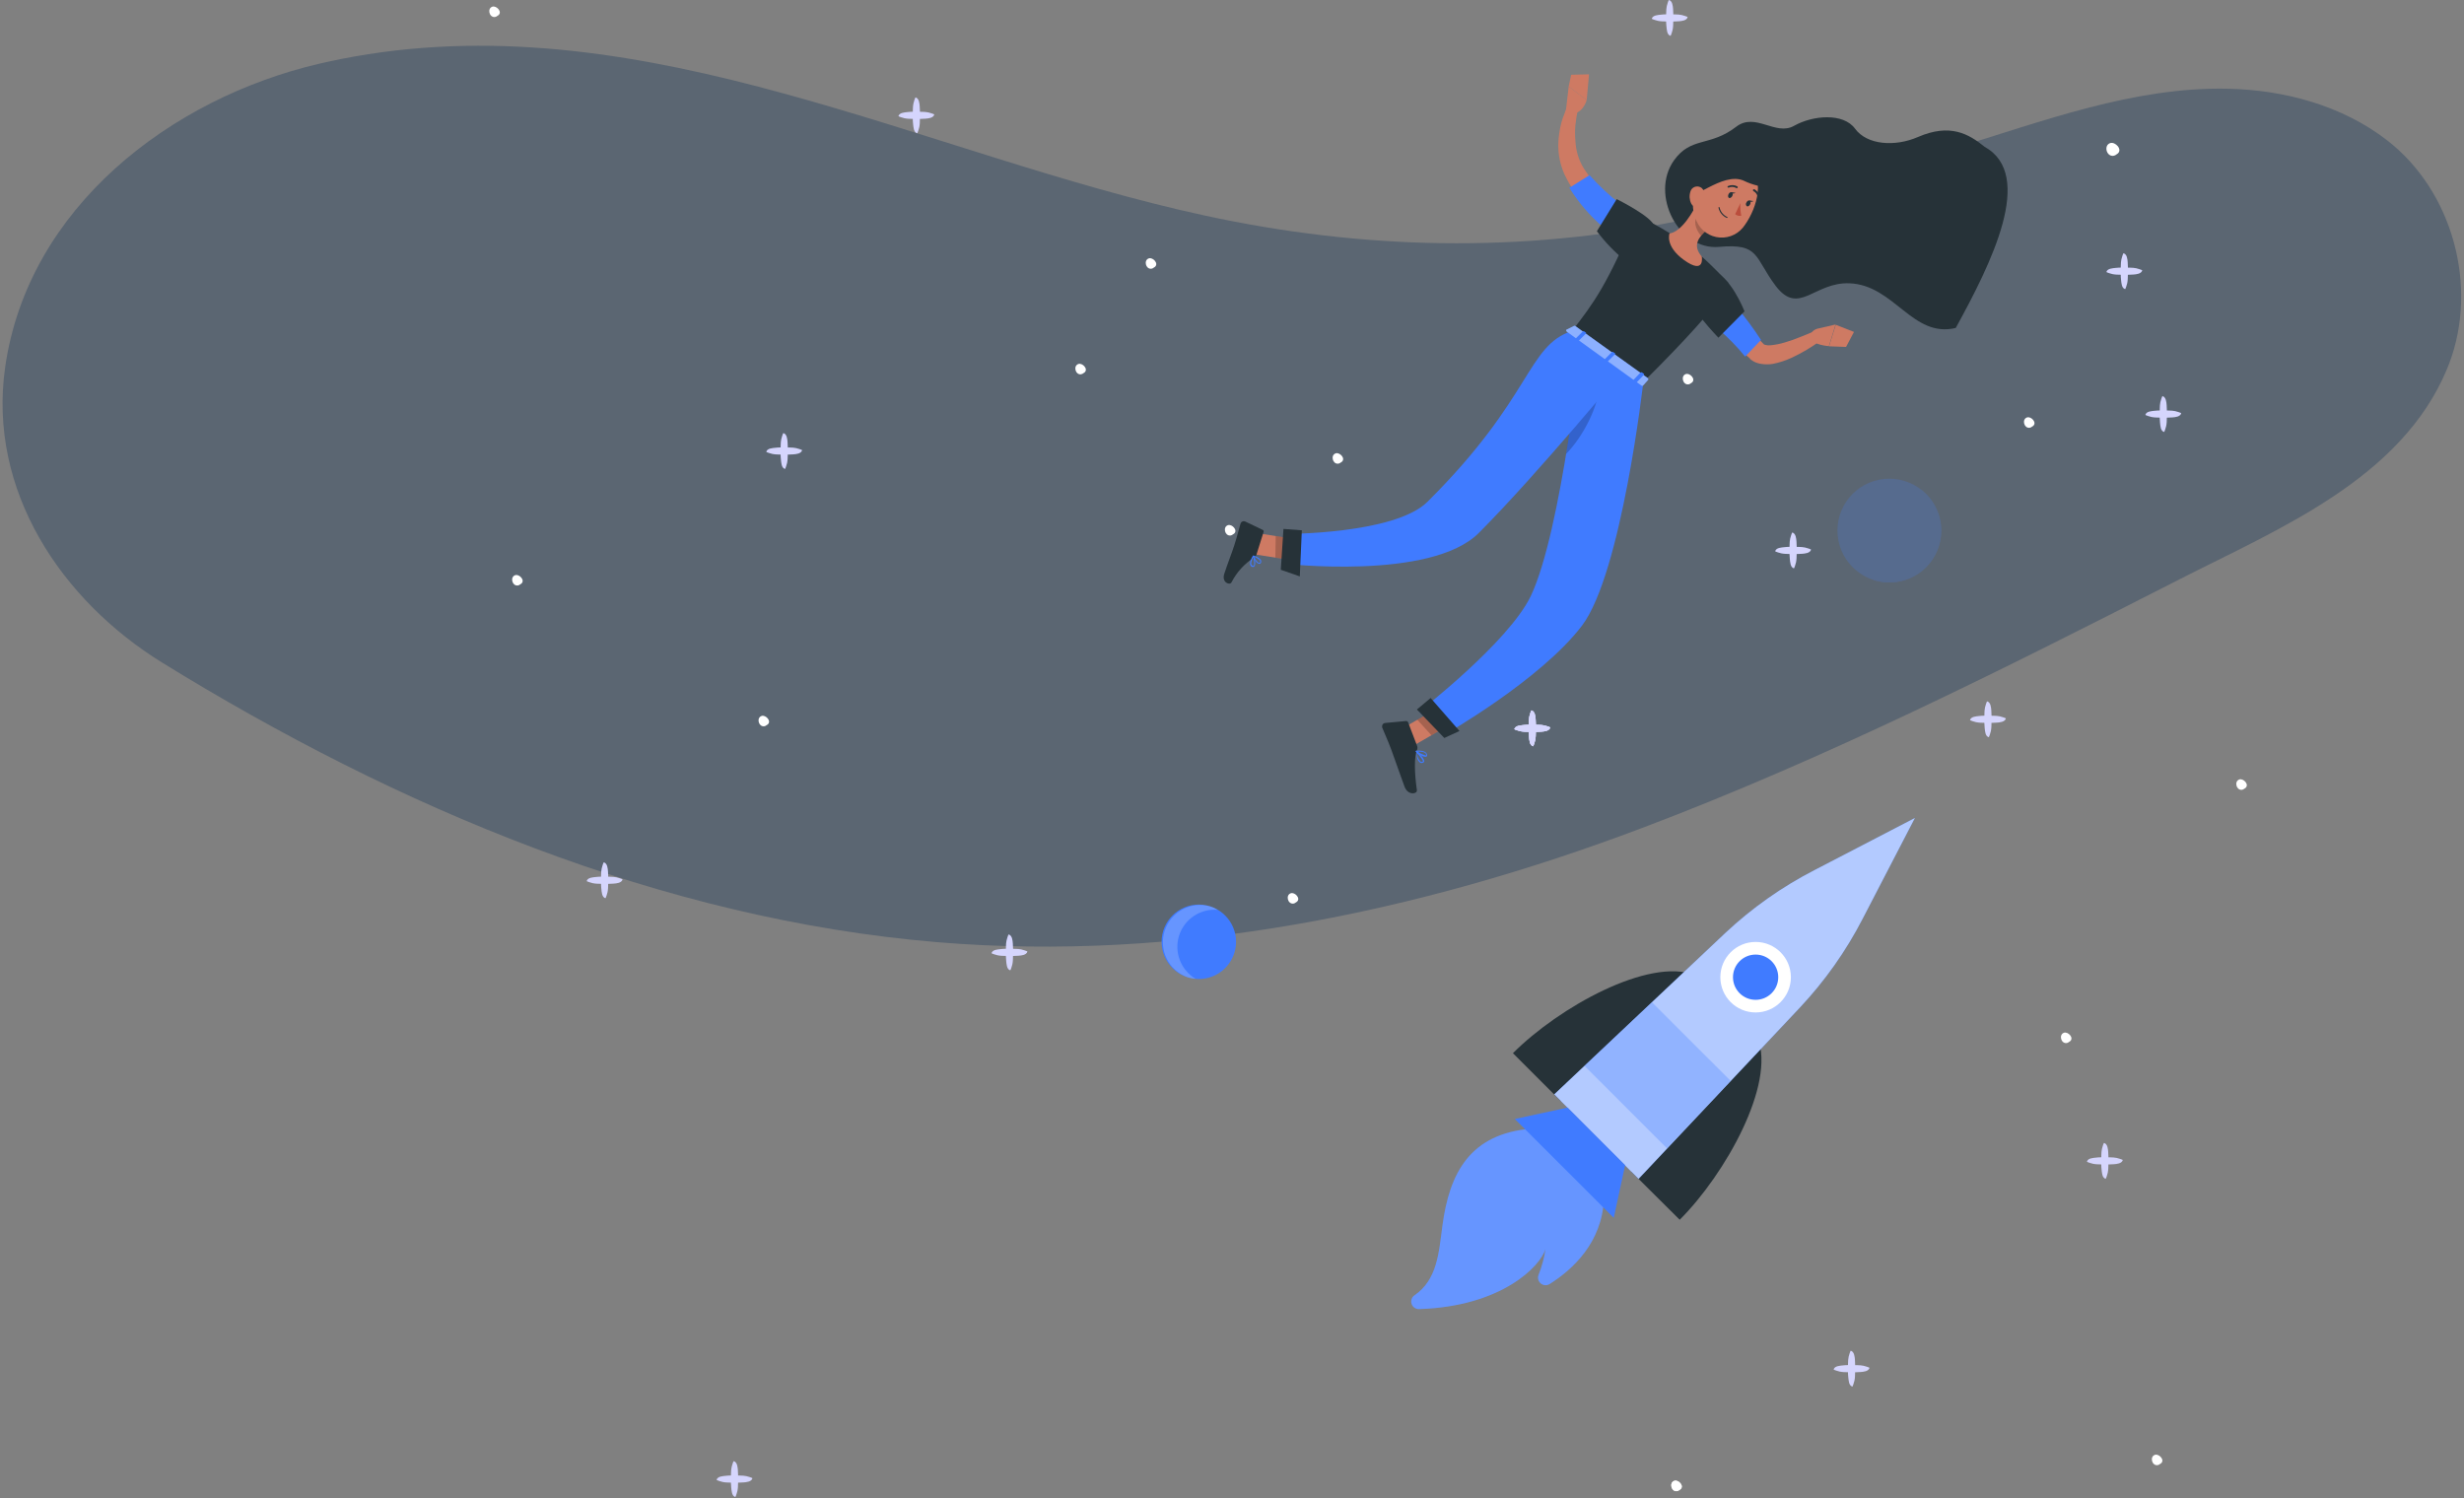<?xml version="1.0" encoding="UTF-8"?>
<svg width="500px" height="304px" viewBox="0 0 500 304" version="1.1" xmlns="http://www.w3.org/2000/svg" xmlns:xlink="http://www.w3.org/1999/xlink">
    <rect x="0" y="0" width="500" height="304" fill="#808080" stroke="none"/>
    <!-- Generator: Sketch 63.1 (92452) - https://sketch.com -->
    <title>Izquierda Copy</title>
    <desc>Created with Sketch.</desc>
    <g id="Stories-maquetados" stroke="none" stroke-width="1" fill="none" fill-rule="evenodd">
        <g id="Izquierda-Copy">
            <g id="Forma1-Copy-3" transform="translate(0, 9.286)" fill="#113255" fill-opacity="0.332">
                <path d="M496.965,64.564 C502.952,48.866 497.735,29.499 484.386,19.177 C475.264,12.123 463.55,8.955 452.018,8.717 C432.912,8.322 414.497,15.355 396.486,20.824 C378.063,26.42 359.504,31.686 340.626,35.541 C308.486,42.104 276.497,41.393 244.5,34.464 C187.706,22.165 131.594,-8.364 71.967,2.176 C70.175,2.492 68.386,2.842 66.608,3.233 C66.008,3.365 65.408,3.5 64.811,3.639 C34.691,10.647 5.668,32.815 1.048,65.248 C-2.513,90.242 12.432,112.553 32.957,125.211 C80.523,154.545 134.169,177.262 190.288,181.924 C239.058,185.974 287.669,175.938 333.17,158.758 C370.627,144.613 406.631,126.464 442.255,108.284 C462.367,98.019 487.308,87.932 496.593,65.498 C496.721,65.188 496.847,64.875 496.965,64.564" id="Fill-1"></path>
            </g>
            <g id="estrellas-copy-4" transform="translate(99.286, 0)">
                <path d="M265.461,186.366 C264.372,186.736 264.835,188.558 265.939,188.465 C266.167,188.445 266.387,188.337 266.558,188.18 L266.679,188.109 C267.56,187.412 266.28,186.089 265.461,186.366" id="Fill-33" fill="#FFFFFF"></path>
                <path d="M319.545,209.579 C318.456,209.949 318.919,211.771 320.023,211.678 C320.25,211.658 320.471,211.55 320.642,211.394 L320.762,211.323 C321.644,210.625 320.363,209.302 319.545,209.579" id="Fill-33-Copy" fill="#FFFFFF"></path>
                <path d="M55.26,145.293 C54.17,145.663 54.633,147.485 55.737,147.392 C55.965,147.372 56.185,147.265 56.356,147.108 L56.477,147.037 C57.358,146.339 56.078,145.016 55.26,145.293" id="Fill-33-Copy" fill="#FFFFFF"></path>
                <path d="M5.26,116.722 C4.17,117.092 4.633,118.914 5.737,118.821 C5.965,118.801 6.185,118.693 6.356,118.536 L6.477,118.465 C7.358,117.768 6.078,116.445 5.26,116.722" id="Fill-33-Copy" fill="#FFFFFF"></path>
                <path d="M119.545,73.865 C118.456,74.234 118.919,76.056 120.023,75.964 C120.25,75.943 120.471,75.836 120.642,75.679 L120.762,75.608 C121.644,74.91 120.363,73.588 119.545,73.865" id="Fill-33-Copy" fill="#FFFFFF"></path>
                <path d="M133.831,52.436 C132.741,52.806 133.204,54.628 134.308,54.535 C134.536,54.515 134.757,54.407 134.928,54.251 L135.048,54.18 C135.93,53.482 134.649,52.159 133.831,52.436" id="Fill-33-Copy" fill="#FFFFFF"></path>
                <path d="M355.128,158.182 C354.038,158.552 354.501,160.374 355.605,160.281 C355.833,160.261 356.053,160.153 356.225,159.997 L356.345,159.926 C357.227,159.228 355.946,157.905 355.128,158.182" id="Fill-33-Copy" fill="#FFFFFF"></path>
                <path d="M337.995,295.241 C336.906,295.61 337.369,297.432 338.473,297.339 C338.701,297.319 338.921,297.212 339.092,297.055 L339.213,296.984 C340.094,296.286 338.814,294.964 337.995,295.241" id="Fill-33-Copy" fill="#FFFFFF"></path>
                <path d="M240.473,300.512 C239.384,300.882 239.846,302.704 240.95,302.611 C241.178,302.591 241.399,302.483 241.57,302.327 L241.69,302.256 C242.572,301.558 241.291,300.235 240.473,300.512" id="Fill-33-Copy" fill="#FFFFFF"></path>
                <path d="M240.473,300.512 C239.384,300.882 239.846,302.704 240.95,302.611 C241.178,302.591 241.399,302.483 241.57,302.327 L241.69,302.256 C242.572,301.558 241.291,300.235 240.473,300.512" id="Fill-33-Copy" fill="#FFFFFF"></path>
                <path d="M242.808,75.909 C241.719,76.279 242.181,78.101 243.286,78.008 C243.513,77.988 243.734,77.881 243.905,77.724 L244.025,77.653 C244.907,76.955 243.626,75.632 242.808,75.909" id="Fill-41" fill="#FFFFFF"></path>
                <path d="M312.042,84.713 C310.952,85.083 311.415,86.905 312.519,86.812 C312.747,86.792 312.967,86.684 313.139,86.528 L313.259,86.457 C314.141,85.759 312.86,84.436 312.042,84.713" id="Fill-43" fill="#FFFFFF"></path>
                <path d="M162.643,181.275 C161.553,181.645 162.016,183.467 163.12,183.376 C163.348,183.356 163.568,183.246 163.74,183.091 L163.86,183.02 C164.742,182.321 163.461,180.998 162.643,181.275" id="Fill-45" fill="#FFFFFF"></path>
                <path d="M149.889,106.576 C148.8,106.946 149.262,108.768 150.367,108.675 C150.594,108.655 150.815,108.548 150.986,108.391 L151.106,108.32 C151.988,107.622 150.707,106.299 149.889,106.576" id="Fill-49" fill="#FFFFFF"></path>
                <path d="M0.621,1.355 C-0.469,1.725 -0.006,3.547 1.098,3.454 C1.326,3.434 1.546,3.327 1.717,3.17 L1.838,3.099 C2.72,2.401 1.439,1.078 0.621,1.355" id="Fill-49-Copy-3" fill="#FFFFFF"></path>
                <path d="M214.064,147.211 C213.654,147.125 213.23,147.098 212.812,147.093 C212.669,147.091 212.523,147.087 212.379,147.083 C212.373,146.719 212.357,146.355 212.332,145.992 C212.284,145.389 212.204,144.372 211.497,144.168 C211.391,144.137 211.08,145.276 211.056,145.391 C210.969,145.799 210.943,146.223 210.936,146.643 C210.934,146.786 210.93,146.93 210.927,147.076 C210.582,147.083 210.236,147.098 209.894,147.14 C209.294,147.211 208.219,147.238 208.012,147.954 C207.981,148.058 209.118,148.37 209.234,148.393 C209.779,148.51 210.357,148.517 210.919,148.526 C210.927,148.873 210.943,149.217 210.985,149.561 C211.056,150.159 211.082,151.234 211.798,151.442 C211.902,151.472 212.213,150.336 212.239,150.221 C212.355,149.674 212.361,149.099 212.37,148.536 C212.736,148.53 213.099,148.514 213.463,148.486 C214.064,148.441 215.081,148.359 215.287,147.652 C215.316,147.548 214.177,147.235 214.064,147.211" id="Fill-57" fill="#D5D5FD"></path>
                <path d="M214.064,147.211 C213.654,147.125 213.23,147.098 212.812,147.093 C212.669,147.091 212.523,147.087 212.379,147.083 C212.373,146.719 212.357,146.355 212.332,145.992 C212.284,145.389 212.204,144.372 211.497,144.168 C211.391,144.137 211.08,145.276 211.056,145.391 C210.969,145.799 210.943,146.223 210.936,146.643 C210.934,146.786 210.93,146.93 210.927,147.076 C210.582,147.083 210.236,147.098 209.894,147.14 C209.294,147.211 208.219,147.238 208.012,147.954 C207.981,148.058 209.118,148.37 209.234,148.393 C209.779,148.51 210.357,148.517 210.919,148.526 C210.927,148.873 210.943,149.217 210.985,149.561 C211.056,150.159 211.082,151.234 211.798,151.442 C211.902,151.472 212.213,150.336 212.239,150.221 C212.355,149.674 212.361,149.099 212.37,148.536 C212.736,148.53 213.099,148.514 213.463,148.486 C214.064,148.441 215.081,148.359 215.287,147.652 C215.316,147.548 214.177,147.235 214.064,147.211" id="Fill-57" fill="#D5D5FD"></path>
                <path d="M224.554,110.499 C223.209,110.955 223.78,113.199 225.143,113.085 C225.424,113.06 225.696,112.928 225.908,112.735 L226.056,112.647 C227.145,111.788 225.564,110.158 224.554,110.499" id="Fill-49-Copy" fill="#FFFFFF"></path>
                <path d="M328.916,29.039 C327.571,29.495 328.142,31.739 329.505,31.625 C329.786,31.6 330.058,31.468 330.27,31.275 L330.418,31.187 C331.507,30.328 329.926,28.698 328.916,29.039" id="Fill-49-Copy-2" fill="#FFFFFF"></path>
                <path d="M171.753,92.001 C170.663,92.371 171.126,94.193 172.23,94.1 C172.458,94.08 172.678,93.972 172.849,93.815 L172.97,93.744 C173.851,93.047 172.571,91.724 171.753,92.001" id="Fill-51" fill="#FFFFFF"></path>
                <path d="M214.064,147.211 C213.654,147.125 213.23,147.098 212.812,147.093 C212.669,147.091 212.523,147.087 212.379,147.083 C212.373,146.719 212.357,146.355 212.332,145.992 C212.284,145.389 212.204,144.372 211.497,144.168 C211.391,144.137 211.08,145.276 211.056,145.391 C210.969,145.799 210.943,146.223 210.936,146.643 C210.934,146.786 210.93,146.93 210.927,147.076 C210.582,147.083 210.236,147.098 209.894,147.14 C209.294,147.211 208.219,147.238 208.012,147.954 C207.981,148.058 209.118,148.37 209.234,148.393 C209.779,148.51 210.357,148.517 210.919,148.526 C210.927,148.873 210.943,149.217 210.985,149.561 C211.056,150.159 211.082,151.234 211.798,151.442 C211.902,151.472 212.213,150.336 212.239,150.221 C212.355,149.674 212.361,149.099 212.37,148.536 C212.736,148.53 213.099,148.514 213.463,148.486 C214.064,148.441 215.081,148.359 215.287,147.652 C215.316,147.548 214.177,147.235 214.064,147.211" id="Fill-57" fill="#D5D5FD"></path>
                <path d="M266.991,111.109 C266.581,111.023 266.157,110.996 265.74,110.99 C265.596,110.988 265.45,110.985 265.306,110.981 C265.301,110.617 265.284,110.252 265.259,109.89 C265.211,109.287 265.131,108.27 264.424,108.066 C264.319,108.035 264.007,109.174 263.983,109.289 C263.896,109.697 263.87,110.121 263.863,110.54 C263.861,110.684 263.858,110.828 263.854,110.974 C263.51,110.981 263.164,110.996 262.821,111.038 C262.222,111.109 261.147,111.136 260.939,111.852 C260.908,111.956 262.045,112.267 262.161,112.291 C262.706,112.408 263.284,112.415 263.847,112.424 C263.854,112.77 263.87,113.115 263.912,113.459 C263.983,114.057 264.009,115.131 264.725,115.339 C264.829,115.37 265.14,114.233 265.166,114.118 C265.282,113.572 265.288,112.996 265.297,112.433 C265.663,112.428 266.026,112.411 266.39,112.384 C266.991,112.338 268.008,112.256 268.214,111.55 C268.243,111.446 267.104,111.132 266.991,111.109" id="Fill-57" fill="#D5D5FD"></path>
                <path d="M89.079,22.811 C88.669,22.726 88.244,22.698 87.827,22.693 C87.683,22.691 87.538,22.687 87.394,22.684 C87.388,22.319 87.372,21.955 87.346,21.592 C87.299,20.989 87.219,19.973 86.512,19.769 C86.406,19.738 86.095,20.876 86.071,20.991 C85.983,21.399 85.958,21.824 85.951,22.243 C85.949,22.387 85.945,22.531 85.942,22.676 C85.597,22.684 85.251,22.698 84.909,22.74 C84.309,22.811 83.234,22.839 83.026,23.555 C82.995,23.659 84.132,23.97 84.249,23.994 C84.794,24.11 85.371,24.118 85.934,24.127 C85.942,24.473 85.958,24.817 86,25.162 C86.071,25.759 86.096,26.834 86.812,27.042 C86.916,27.073 87.228,25.936 87.253,25.821 C87.37,25.275 87.375,24.699 87.385,24.136 C87.751,24.13 88.113,24.114 88.478,24.087 C89.079,24.041 90.096,23.959 90.301,23.252 C90.331,23.148 89.192,22.835 89.079,22.811" id="Fill-57-Copy-3" fill="#D5D5FD"></path>
                <path d="M52.179,299.564 C51.769,299.478 51.344,299.451 50.927,299.446 C50.783,299.444 50.637,299.44 50.493,299.437 C50.488,299.072 50.471,298.708 50.446,298.345 C50.399,297.742 50.318,296.726 49.611,296.521 C49.506,296.49 49.194,297.629 49.171,297.744 C49.083,298.152 49.058,298.577 49.05,298.996 C49.048,299.14 49.045,299.284 49.041,299.429 C48.697,299.437 48.351,299.451 48.008,299.493 C47.409,299.564 46.334,299.591 46.126,300.307 C46.095,300.411 47.232,300.723 47.349,300.747 C47.893,300.863 48.471,300.87 49.034,300.88 C49.041,301.226 49.058,301.57 49.099,301.914 C49.171,302.512 49.196,303.587 49.912,303.795 C50.016,303.826 50.327,302.689 50.353,302.574 C50.47,302.027 50.475,301.452 50.484,300.889 C50.85,300.883 51.213,300.867 51.577,300.839 C52.179,300.794 53.195,300.712 53.401,300.005 C53.43,299.901 52.292,299.588 52.179,299.564" id="Fill-57-Copy-4" fill="#D5D5FD"></path>
                <path d="M330.249,234.988 C329.839,234.903 329.415,234.875 328.998,234.87 C328.854,234.868 328.708,234.865 328.564,234.861 C328.558,234.497 328.542,234.132 328.517,233.77 C328.469,233.166 328.389,232.15 327.682,231.946 C327.576,231.915 327.265,233.054 327.241,233.168 C327.154,233.576 327.128,234.001 327.121,234.42 C327.119,234.564 327.115,234.708 327.112,234.854 C326.767,234.861 326.421,234.875 326.079,234.917 C325.479,234.988 324.404,235.016 324.197,235.732 C324.166,235.836 325.303,236.147 325.419,236.171 C325.964,236.287 326.542,236.295 327.105,236.304 C327.112,236.65 327.128,236.994 327.17,237.339 C327.241,237.936 327.267,239.011 327.983,239.219 C328.087,239.25 328.398,238.113 328.424,237.998 C328.54,237.452 328.546,236.876 328.555,236.313 C328.921,236.308 329.284,236.291 329.648,236.264 C330.249,236.218 331.266,236.136 331.472,235.429 C331.501,235.325 330.362,235.012 330.249,234.988" id="Fill-57-Copy-5" fill="#D5D5FD"></path>
                <path d="M306.528,145.373 C306.118,145.288 305.693,145.26 305.276,145.255 C305.132,145.253 304.986,145.249 304.842,145.246 C304.837,144.881 304.82,144.517 304.795,144.154 C304.748,143.551 304.667,142.535 303.96,142.331 C303.855,142.3 303.543,143.438 303.52,143.553 C303.432,143.961 303.407,144.386 303.399,144.805 C303.397,144.949 303.394,145.093 303.39,145.238 C303.046,145.246 302.7,145.26 302.357,145.302 C301.758,145.373 300.683,145.401 300.475,146.117 C300.444,146.22 301.581,146.532 301.698,146.556 C302.242,146.672 302.82,146.68 303.383,146.689 C303.39,147.035 303.407,147.379 303.448,147.724 C303.52,148.321 303.545,149.396 304.261,149.604 C304.365,149.635 304.676,148.498 304.702,148.383 C304.819,147.837 304.824,147.261 304.833,146.698 C305.199,146.692 305.562,146.676 305.926,146.649 C306.528,146.603 307.544,146.521 307.75,145.814 C307.779,145.71 306.641,145.397 306.528,145.373" id="Fill-57-Copy-6" fill="#D5D5FD"></path>
                <path d="M342.11,83.433 C341.7,83.348 341.276,83.32 340.858,83.315 C340.714,83.313 340.569,83.309 340.425,83.306 C340.419,82.941 340.403,82.577 340.377,82.214 C340.33,81.611 340.25,80.595 339.543,80.391 C339.437,80.36 339.126,81.498 339.102,81.613 C339.015,82.021 338.989,82.446 338.982,82.865 C338.98,83.009 338.976,83.153 338.973,83.299 C338.628,83.306 338.282,83.32 337.94,83.362 C337.34,83.433 336.265,83.461 336.058,84.177 C336.027,84.281 337.163,84.592 337.28,84.616 C337.825,84.732 338.402,84.74 338.965,84.749 C338.973,85.095 338.989,85.439 339.031,85.784 C339.102,86.381 339.128,87.456 339.844,87.664 C339.947,87.695 340.259,86.558 340.284,86.443 C340.401,85.897 340.407,85.321 340.416,84.758 C340.782,84.752 341.144,84.736 341.509,84.709 C342.11,84.663 343.127,84.581 343.333,83.874 C343.362,83.77 342.223,83.457 342.11,83.433" id="Fill-57-Copy-7" fill="#D5D5FD"></path>
                <path d="M334.203,54.44 C333.793,54.355 333.368,54.327 332.951,54.322 C332.807,54.32 332.661,54.316 332.518,54.313 C332.512,53.948 332.496,53.584 332.47,53.221 C332.423,52.618 332.343,51.602 331.636,51.398 C331.53,51.367 331.218,52.505 331.195,52.62 C331.107,53.028 331.082,53.453 331.075,53.872 C331.073,54.016 331.069,54.16 331.065,54.305 C330.721,54.313 330.375,54.327 330.032,54.369 C329.433,54.44 328.358,54.468 328.15,55.184 C328.119,55.287 329.256,55.599 329.373,55.623 C329.918,55.739 330.495,55.747 331.058,55.756 C331.065,56.102 331.082,56.446 331.124,56.791 C331.195,57.388 331.22,58.463 331.936,58.671 C332.04,58.702 332.352,57.565 332.377,57.45 C332.494,56.903 332.499,56.328 332.508,55.765 C332.875,55.759 333.237,55.743 333.602,55.716 C334.203,55.67 335.219,55.588 335.425,54.881 C335.454,54.777 334.316,54.464 334.203,54.44" id="Fill-57-Copy-8" fill="#D5D5FD"></path>
                <path d="M241.952,3.043 C241.542,2.958 241.117,2.93 240.7,2.925 C240.556,2.923 240.411,2.919 240.267,2.916 C240.261,2.551 240.245,2.187 240.219,1.824 C240.172,1.221 240.092,0.205 239.385,0.001 C239.279,-0.03 238.968,1.108 238.944,1.223 C238.856,1.631 238.831,2.056 238.824,2.475 C238.822,2.619 238.818,2.763 238.815,2.908 C238.47,2.916 238.124,2.93 237.781,2.972 C237.182,3.043 236.107,3.071 235.899,3.787 C235.868,3.89 237.005,4.202 237.122,4.226 C237.667,4.342 238.244,4.35 238.807,4.359 C238.815,4.705 238.831,5.049 238.873,5.394 C238.944,5.991 238.969,7.066 239.685,7.274 C239.789,7.305 240.101,6.168 240.126,6.053 C240.243,5.507 240.248,4.931 240.257,4.368 C240.624,4.362 240.986,4.346 241.351,4.319 C241.952,4.273 242.969,4.191 243.174,3.484 C243.204,3.38 242.065,3.067 241.952,3.043" id="Fill-57-Copy-9" fill="#D5D5FD"></path>
                <path d="M278.852,277.16 C278.442,277.075 278.018,277.047 277.601,277.042 C277.457,277.04 277.311,277.036 277.167,277.033 C277.162,276.668 277.145,276.304 277.12,275.941 C277.072,275.338 276.992,274.322 276.285,274.118 C276.179,274.087 275.868,275.225 275.844,275.34 C275.757,275.748 275.731,276.173 275.724,276.592 C275.722,276.736 275.719,276.88 275.715,277.025 C275.371,277.033 275.024,277.047 274.682,277.089 C274.082,277.16 273.007,277.188 272.8,277.904 C272.769,278.007 273.906,278.319 274.022,278.343 C274.567,278.459 275.145,278.467 275.708,278.476 C275.715,278.822 275.731,279.166 275.773,279.511 C275.844,280.108 275.87,281.183 276.586,281.391 C276.69,281.422 277.001,280.285 277.027,280.17 C277.143,279.624 277.149,279.048 277.158,278.485 C277.524,278.479 277.887,278.463 278.251,278.436 C278.852,278.39 279.869,278.308 280.075,277.601 C280.104,277.497 278.965,277.184 278.852,277.16" id="Fill-57-Copy" fill="#D5D5FD"></path>
                <path d="M62.26,90.935 C61.85,90.849 61.426,90.822 61.008,90.816 C60.864,90.815 60.719,90.811 60.575,90.807 C60.569,90.443 60.553,90.079 60.527,89.716 C60.48,89.113 60.4,88.096 59.693,87.892 C59.587,87.861 59.276,89 59.252,89.115 C59.165,89.523 59.139,89.947 59.132,90.366 C59.13,90.51 59.126,90.654 59.123,90.8 C58.778,90.807 58.432,90.822 58.09,90.864 C57.49,90.935 56.415,90.962 56.208,91.678 C56.177,91.782 57.314,92.094 57.43,92.117 C57.975,92.234 58.552,92.241 59.115,92.25 C59.123,92.596 59.139,92.941 59.181,93.285 C59.252,93.883 59.278,94.958 59.994,95.165 C60.097,95.196 60.409,94.06 60.434,93.945 C60.551,93.398 60.557,92.822 60.566,92.259 C60.932,92.254 61.294,92.238 61.659,92.21 C62.26,92.165 63.277,92.083 63.483,91.376 C63.512,91.272 62.373,90.959 62.26,90.935" id="Fill-59" fill="#D5D5FD"></path>
                <path d="M25.821,178.045 C25.411,177.96 24.987,177.933 24.57,177.927 C24.426,177.925 24.28,177.922 24.136,177.918 C24.131,177.554 24.114,177.189 24.089,176.827 C24.041,176.224 23.961,175.207 23.254,175.001 C23.148,174.972 22.837,176.111 22.813,176.225 C22.726,176.635 22.7,177.06 22.693,177.477 C22.691,177.621 22.688,177.767 22.684,177.911 C22.34,177.918 21.993,177.933 21.651,177.974 C21.051,178.045 19.976,178.075 19.769,178.787 C19.738,178.893 20.875,179.204 20.991,179.228 C21.536,179.345 22.114,179.352 22.677,179.361 C22.684,179.705 22.7,180.053 22.742,180.396 C22.813,180.993 22.839,182.068 23.555,182.276 C23.659,182.307 23.97,181.17 23.996,181.055 C24.112,180.511 24.118,179.933 24.127,179.372 C24.493,179.365 24.856,179.348 25.22,179.321 C25.821,179.275 26.838,179.195 27.044,178.486 C27.073,178.383 25.934,178.071 25.821,178.045" id="Fill-61" fill="#D5D5FD"></path>
                <path d="M107.973,192.679 C107.563,192.591 107.138,192.566 106.721,192.56 C106.575,192.558 106.431,192.555 106.287,192.551 C106.282,192.185 106.265,191.822 106.24,191.46 C106.193,190.857 106.112,189.84 105.405,189.634 C105.3,189.605 104.986,190.744 104.965,190.858 C104.877,191.268 104.85,191.691 104.844,192.11 C104.842,192.254 104.839,192.398 104.835,192.544 C104.491,192.551 104.145,192.566 103.802,192.608 C103.203,192.679 102.128,192.706 101.92,193.42 C101.889,193.526 103.026,193.837 103.143,193.861 C103.687,193.978 104.265,193.985 104.828,193.994 C104.835,194.338 104.852,194.685 104.893,195.029 C104.965,195.626 104.99,196.701 105.706,196.909 C105.81,196.94 106.121,195.803 106.147,195.688 C106.262,195.144 106.269,194.566 106.278,194.003 C106.643,193.998 107.007,193.981 107.37,193.954 C107.973,193.908 108.989,193.826 109.195,193.12 C109.224,193.016 108.086,192.704 107.973,192.679" id="Fill-71" fill="#D5D5FD"></path>
            </g>
            <g id="chica-copy-2" transform="translate(247, 14)" fill-rule="nonzero">
                <path d="M92.675,18.563 C96.167,13.658 99.939,15.854 105.31,11.726 C109.214,8.725 113.294,13.658 117.05,11.536 C120.807,9.413 127.03,8.828 129.436,12.121 C131.843,15.415 137.508,15.84 142.189,13.805 C148.705,10.994 152.462,13.146 155.735,15.796 C166.007,21.534 157.085,39.424 149.864,52.555 C141.059,54.663 137.42,43.859 128.321,43.493 C121.145,43.186 118.048,50.198 113.338,44.035 C108.935,38.179 110.124,35.354 101.847,36.101 C93.57,36.847 87.802,25.443 92.675,18.563 Z" id="Path" fill="#263238"></path>
                <path d="M103.813,45.118 C103.813,45.265 103.975,45.543 104.077,45.763 L104.371,46.48 C104.576,46.948 104.811,47.431 105.061,47.944 C105.537,48.893 106.071,49.812 106.66,50.696 C107.828,52.477 109.181,54.131 110.696,55.629 L110.945,55.893 L110.945,55.893 C111.017,55.937 111.097,55.967 111.18,55.981 C111.538,56.083 111.912,56.113 112.281,56.069 C113.277,55.975 114.26,55.778 115.216,55.483 C116.273,55.176 117.312,54.81 118.327,54.385 C119.369,53.99 120.426,53.536 121.424,53.097 L122.612,54.985 C120.69,56.426 118.619,57.658 116.434,58.66 C115.252,59.199 114.011,59.597 112.736,59.846 C111.963,59.97 111.175,59.97 110.402,59.846 C109.891,59.779 109.395,59.625 108.935,59.392 C108.693,59.259 108.462,59.108 108.245,58.938 L108.113,58.835 L108.113,58.762 L107.937,58.601 C106.988,57.81 106.1,56.949 105.281,56.025 C104.86,55.557 104.463,55.069 104.092,54.561 C103.725,54.092 103.329,53.595 102.991,53.097 C102.277,52.086 101.63,51.03 101.054,49.935 C100.761,49.378 100.497,48.807 100.247,48.237 C100.115,47.944 99.983,47.651 99.88,47.358 C99.778,47.065 99.66,46.773 99.543,46.392 L103.813,45.118 Z" id="Path" fill="#CE7A63"></path>
                <path d="M105.398,48.31 L101.583,52.702 C103.602,54.416 105.459,56.313 107.13,58.367 L110.344,54.985 C108.83,52.664 107.179,50.435 105.398,48.31 L105.398,48.31 Z" id="Path" fill="#407BFF"></path>
                <path d="M100.13,40.756 C104.136,41.795 106.88,48.91 106.998,49.188 L101.7,54.531 C101.7,54.531 95.125,47.753 95.492,45.367 C95.859,42.981 97.503,40.053 100.13,40.756 Z" id="Path" fill="#263238"></path>
                <path d="M121.805,52.702 L125.474,51.852 L124.124,56.244 C124.124,56.244 121.013,56.069 120.029,54.546 L120.426,53.814 C120.695,53.255 121.201,52.847 121.805,52.702 Z" id="Path" fill="#CE7A63"></path>
                <polygon id="Path" fill="#CE7A63" points="129.216 53.36 127.602 56.405 124.153 56.274 125.518 51.911"></polygon>
                <path d="M70.779,8.242 L71.322,3.557 L74.976,6.31 C74.976,6.31 74.169,9.413 71.498,9.032 L70.779,8.242 Z" id="Path" fill="#CE7A63"></path>
                <polygon id="Path" fill="#CE7A63" points="71.821 1.171 75.446 1.083 74.976 6.31 71.322 3.557"></polygon>
                <polygon id="Path" fill="#CE7A63" points="36.145 134.638 39.11 137.727 48.37 132.398 45.405 129.309"></polygon>
                <polygon id="Path" fill="#CE7A63" points="6.971 94.014 6.883 98.391 17.023 99.987 17.097 95.609"></polygon>
                <path d="M7.939,98.64 L9.407,93.955 C9.469,93.789 9.392,93.604 9.231,93.531 L5.679,91.832 C5.51,91.754 5.317,91.747 5.143,91.813 C4.968,91.879 4.829,92.013 4.755,92.184 C4.755,92.184 4.755,92.184 4.755,92.184 C4.256,93.823 4.109,94.643 3.449,96.707 C3.052,97.981 1.981,100.719 1.424,102.475 C0.866,104.232 2.568,104.832 2.891,104.188 C3.934,102.154 5.492,100.428 7.411,99.181 C7.644,99.066 7.83,98.875 7.939,98.64 Z" id="Path" fill="#263238"></path>
                <path d="M40.592,137.449 L38.743,132.603 C38.681,132.417 38.497,132.301 38.303,132.325 L34.061,132.72 C33.708,132.751 33.443,133.055 33.46,133.408 L33.46,133.598 C34.135,135.282 34.546,136.072 35.353,138.21 C35.852,139.527 37.334,143.861 38.024,145.676 C38.714,147.491 40.636,147.14 40.519,146.349 C40.005,142.807 39.961,139.615 40.519,138.239 C40.638,137.993 40.664,137.712 40.592,137.449 Z" id="Path" fill="#263238"></path>
                <polygon id="Path" fill="#000000" opacity="0.2" points="48.37 132.398 43.468 135.209 40.607 132.061 45.391 129.309"></polygon>
                <polygon id="Path" fill="#000000" opacity="0.2" points="17.097 95.609 17.009 99.987 11.799 99.152 11.872 94.79"></polygon>
                <path d="M103.681,43.362 C103.681,43.362 104.943,45.177 86.467,63.52 L72.041,53.111 C76.444,47.431 79.144,43.815 85.058,29.689 C87.38,30.737 89.626,31.945 91.779,33.304 C94.061,34.749 96.248,36.338 98.325,38.062 C100.952,40.39 103.681,43.362 103.681,43.362 Z" id="Path" fill="#263238"></path>
                <path d="M97.767,26.497 C96.652,28.898 94.26,33.041 91.779,33.378 C91.779,33.378 90.796,35.925 94.715,38.765 C99.044,41.868 98.325,38.062 98.325,38.062 C96.373,35.808 97.708,34.11 99.293,32.748 L97.767,26.497 Z" id="Path" fill="#CE7A63"></path>
                <path d="M98.325,29.074 L99.235,32.821 C98.862,33.132 98.514,33.469 98.193,33.831 C97.4,33.056 96.622,31.27 97.209,30.289 C97.505,29.82 97.883,29.409 98.325,29.074 Z" id="Path" fill="#000000" opacity="0.2"></path>
                <path d="M98.325,21.549 C96.74,25.59 95.962,27.273 97.033,30.216 C97.607,32.19 99.228,33.685 101.246,34.102 C103.263,34.52 105.347,33.79 106.66,32.207 C109.155,29.074 111.327,22.998 108.128,19.631 C107.074,18.464 105.595,17.768 104.022,17.699 C102.449,17.63 100.915,18.195 99.763,19.265 C99.116,19.908 98.624,20.689 98.325,21.549 L98.325,21.549 Z" id="Path" fill="#CE7A63"></path>
                <path d="M96.167,24.506 C95.786,27.727 102.507,20.568 106.954,22.72 C110.256,24.316 114.849,24.726 115.656,22.003 C116.463,19.28 109.126,14.683 102.874,16.045 C96.989,17.304 96.652,20.275 96.167,24.506 Z" id="Path" fill="#263238"></path>
                <path d="M96.021,24.887 C95.758,25.682 95.815,26.549 96.182,27.302 C96.681,28.298 97.752,28.049 98.295,27.141 C98.838,26.234 99.132,24.843 98.295,24.14 C97.674,23.668 96.789,23.764 96.285,24.36 C96.162,24.516 96.072,24.695 96.021,24.887 Z" id="Path" fill="#CE7A63"></path>
                <path d="M86.467,63.52 C86.467,63.52 82.064,102.314 74.037,112.942 C65.628,124.024 45.978,135.179 45.978,135.179 L40.974,130.407 C40.974,130.407 59.054,116.412 63.618,106.984 C69.899,93.809 74.008,54.619 74.008,54.619 L86.467,63.52 Z" id="Path" fill="#407BFF"></path>
                <polygon id="Path" fill="#263238" points="40.519 129.983 46.081 135.765 49.162 134.345 43.307 127.655"></polygon>
                <path d="M77.647,63.769 C77.412,68.366 74.404,74.397 70.794,78.13 C71.381,74.5 71.909,70.986 72.349,67.883 C73.89,66.244 75.677,64.856 77.647,63.769 L77.647,63.769 Z" id="Path" fill="#000000" opacity="0.2"></path>
                <path d="M82.651,60.768 C82.651,60.768 65.202,81.98 53.125,94.116 C43.38,103.939 13.12,100.353 13.12,100.353 L13.516,94.365 C13.516,94.365 35.969,94.468 42.661,87.836 C64.072,66.565 62.752,56.23 72.012,53.141 L82.651,60.768 Z" id="Path" fill="#407BFF"></path>
                <polygon id="Path" fill="#263238" points="13.443 93.34 12.9 101.626 16.759 102.973 17.17 93.618"></polygon>
                <path d="M72.437,52.116 L70.838,52.921 C70.72,52.994 70.838,53.185 70.926,53.302 L86.071,64.237 C86.173,64.321 86.32,64.321 86.423,64.237 L87.48,63.052 C87.48,62.978 87.48,62.817 87.362,62.715 L72.687,52.175 C72.616,52.12 72.525,52.098 72.437,52.116 L72.437,52.116 Z" id="Path" fill="#407BFF"></path>
                <path d="M72.437,52.116 L70.838,52.921 C70.72,52.994 70.838,53.185 70.926,53.302 L86.071,64.237 C86.173,64.321 86.32,64.321 86.423,64.237 L87.48,63.052 C87.48,62.978 87.48,62.817 87.362,62.715 L72.687,52.175 C72.616,52.12 72.525,52.098 72.437,52.116 L72.437,52.116 Z" id="Path" fill="#FFFFFF" opacity="0.4"></path>
                <path d="M73.215,55.161 L72.819,54.883 C72.746,54.883 72.716,54.736 72.746,54.693 L74.213,53.229 C74.213,53.229 74.345,53.229 74.433,53.229 L74.815,53.507 C74.815,53.507 74.918,53.638 74.815,53.697 L73.347,55.161 C73.347,55.161 73.289,55.22 73.215,55.161 Z" id="Path" fill="#407BFF"></path>
                <path d="M84.867,63.564 L84.471,63.286 C84.471,63.286 84.368,63.154 84.471,63.095 L85.939,61.558 C85.939,61.558 86.071,61.558 86.159,61.558 L86.54,61.836 C86.628,61.836 86.658,61.983 86.614,62.027 L85.146,63.564 C85.068,63.636 84.946,63.636 84.867,63.564 L84.867,63.564 Z" id="Path" fill="#407BFF"></path>
                <path d="M79.041,59.362 L78.645,59.084 C78.645,59.084 78.542,58.938 78.645,58.894 L80.113,57.43 C80.175,57.372 80.271,57.372 80.333,57.43 L80.714,57.708 C80.802,57.708 80.832,57.84 80.714,57.899 L79.247,59.362 C79.185,59.406 79.103,59.406 79.041,59.362 L79.041,59.362 Z" id="Path" fill="#407BFF"></path>
                <path d="M103.755,25.414 C103.593,25.736 103.652,26.087 103.857,26.175 C104.063,26.263 104.356,26.087 104.518,25.78 C104.679,25.472 104.606,25.121 104.4,25.019 C104.195,24.916 103.901,25.106 103.755,25.414 Z" id="Path" fill="#263238"></path>
                <path d="M107.379,27.112 C107.214,27.35 107.258,27.674 107.482,27.859 C107.688,27.961 107.981,27.785 108.142,27.463 C108.304,27.141 108.231,26.805 108.025,26.702 C107.82,26.6 107.526,26.79 107.379,27.112 Z" id="Path" fill="#263238"></path>
                <path d="M107.937,26.673 L108.818,26.805 C108.818,26.805 108.128,27.229 107.937,26.673 Z" id="Path" fill="#263238"></path>
                <path d="M106.161,27.214 C106.107,28.073 106.171,28.935 106.352,29.776 C105.911,29.871 105.451,29.757 105.105,29.469 L106.161,27.214 Z" id="Path" fill="#BA4D3C"></path>
                <path d="M103.402,30.201 C103.441,30.233 103.496,30.233 103.534,30.201 C103.569,30.158 103.569,30.097 103.534,30.055 C102.722,29.695 102.128,28.973 101.935,28.107 C101.935,28.107 101.935,28.005 101.817,28.02 L101.817,28.02 C101.758,28.027 101.714,28.077 101.715,28.137 C101.909,29.081 102.556,29.869 103.446,30.245 L103.402,30.201 Z" id="Path" fill="#263238"></path>
                <path d="M103.666,24.067 C103.714,24.082 103.765,24.082 103.813,24.067 C104.286,23.857 104.831,23.885 105.281,24.14 C105.367,24.209 105.489,24.209 105.574,24.14 C105.649,24.057 105.649,23.931 105.574,23.847 C104.996,23.515 104.293,23.477 103.681,23.745 C103.574,23.792 103.523,23.914 103.564,24.023 L103.564,24.023 C103.594,24.046 103.629,24.061 103.666,24.067 Z" id="Path" fill="#263238"></path>
                <path d="M109.83,26.219 L109.918,26.219 C110.034,26.197 110.112,26.087 110.094,25.97 C110.005,25.308 109.601,24.73 109.008,24.418 C108.903,24.375 108.782,24.42 108.729,24.521 C108.706,24.573 108.705,24.633 108.727,24.686 C108.749,24.739 108.793,24.78 108.847,24.799 C109.31,25.055 109.622,25.518 109.683,26.043 C109.695,26.125 109.752,26.192 109.83,26.219 L109.83,26.219 Z" id="Path" fill="#263238"></path>
                <path d="M81.287,33.1 L80.788,32.836 L80.347,32.587 L79.526,32.06 C79.012,31.694 78.484,31.328 78.058,30.933 C77.078,30.141 76.152,29.285 75.284,28.371 C74.418,27.454 73.618,26.475 72.892,25.443 C72.511,24.945 72.188,24.418 71.836,23.891 C71.484,23.364 71.205,22.837 70.896,22.252 C69.647,19.917 69.073,17.281 69.238,14.639 C69.324,13.385 69.52,12.141 69.825,10.921 C69.996,10.31 70.202,9.708 70.442,9.12 C70.641,8.503 70.886,7.901 71.175,7.32 L73.23,8.169 C72.969,9.218 72.788,10.284 72.687,11.36 C72.584,12.426 72.584,13.5 72.687,14.566 C72.768,16.571 73.364,18.522 74.419,20.232 C75.596,22.032 76.958,23.705 78.484,25.224 C79.244,25.968 80.048,26.667 80.89,27.317 C81.301,27.654 81.742,27.961 82.167,28.269 L82.813,28.693 L83.136,28.883 L83.385,29.044 L81.287,33.1 Z" id="Path" fill="#CE7A63"></path>
                <path d="M75.549,21.549 L71.454,24.111 C73.293,27.083 75.58,29.754 78.234,32.031 L81.844,27.434 C79.569,25.669 77.462,23.699 75.549,21.549 Z" id="Path" fill="#407BFF"></path>
                <path d="M88.668,31.928 C88.448,30.069 81.066,26.409 81.066,26.409 L77.045,32.924 C78.67,35.095 80.552,37.061 82.651,38.78 C84.721,40.243 88.903,34.036 88.668,31.928 Z" id="Path" fill="#263238"></path>
                <path d="M6.824,100.865 C6.917,100.973 7.049,101.041 7.191,101.055 C7.321,101.086 7.458,101.041 7.543,100.938 C7.91,100.528 7.543,99.006 7.44,98.83 C7.433,98.787 7.396,98.756 7.352,98.757 C7.352,98.757 7.352,98.757 7.25,98.757 C6.956,99.255 6.486,100.221 6.721,100.675 C6.742,100.744 6.777,100.809 6.824,100.865 L6.824,100.865 Z M7.338,99.137 C7.484,99.723 7.602,100.601 7.411,100.806 C7.366,100.833 7.31,100.833 7.264,100.806 C7.124,100.798 7,100.714 6.941,100.587 C6.809,100.309 6.941,99.752 7.338,99.123 L7.338,99.137 Z" id="Shape" fill="#407BFF"></path>
                <path d="M7.939,100.06 C8.078,100.241 8.275,100.37 8.497,100.426 C8.671,100.443 8.834,100.34 8.893,100.177 C8.951,100.031 8.951,99.869 8.893,99.723 C8.629,99.137 7.426,98.757 7.426,98.742 C7.393,98.728 7.356,98.728 7.323,98.742 C7.31,98.77 7.31,98.802 7.323,98.83 C7.437,99.279 7.648,99.699 7.939,100.06 L7.939,100.06 Z M8.57,99.621 C8.623,99.678 8.667,99.742 8.702,99.811 C8.732,99.906 8.732,100.008 8.702,100.104 C8.702,100.221 8.585,100.235 8.526,100.221 C8.218,100.221 7.69,99.503 7.499,99.006 C7.892,99.14 8.256,99.349 8.57,99.621 L8.57,99.621 Z" id="Shape" fill="#407BFF"></path>
                <path d="M40.592,139.908 C40.695,140.249 40.9,140.55 41.179,140.772 C41.368,140.866 41.591,140.866 41.781,140.772 C41.886,140.739 41.968,140.657 42.001,140.552 C42.133,139.996 40.753,138.62 40.533,138.356 C40.5,138.326 40.449,138.326 40.416,138.356 C40.397,138.388 40.397,138.427 40.416,138.459 C40.417,138.947 40.476,139.433 40.592,139.908 Z M41.737,140.362 C41.75,140.429 41.75,140.499 41.737,140.567 C41.709,140.582 41.676,140.582 41.649,140.567 C41.528,140.625 41.388,140.625 41.267,140.567 C40.814,140.081 40.54,139.457 40.489,138.795 C40.979,139.254 41.4,139.782 41.737,140.362 Z" id="Shape" fill="#407BFF"></path>
                <path d="M40.269,138.547 L40.269,138.547 C40.695,139 42.001,139.776 42.441,139.542 C42.529,139.542 42.632,139.366 42.573,139.117 C42.324,138.107 40.416,138.356 40.328,138.371 C40.301,138.355 40.267,138.355 40.24,138.371 L40.269,138.547 Z M42.368,139.132 L42.368,139.132 C42.368,139.235 42.368,139.293 42.368,139.322 C42.368,139.352 41.12,138.956 40.592,138.517 C41.106,138.517 42.177,138.517 42.397,139.059 L42.368,139.132 Z" id="Shape" fill="#407BFF"></path>
                <path d="M104.298,24.989 L105.178,25.136 C105.178,25.136 104.503,25.546 104.298,24.989 Z" id="Path" fill="#263238"></path>
            </g>
            <g id="cohete-copy-2" transform="translate(286, 166)" fill-rule="nonzero">
                <path d="M21.008,47.732 L30.716,57.437 L57.882,31.845 C48.526,28.268 30.308,38.408 21.008,47.732 Z" id="Path" fill="#263238"></path>
                <path d="M54.852,81.535 L45.088,71.831 L70.69,44.662 C74.311,54.014 64.152,72.239 54.852,81.535 Z" id="Path" fill="#263238"></path>
                <path d="M91.994,20.408 L102.575,0 L82.173,10.592 C75.618,13.966 69.563,18.232 64.18,23.268 L29.392,56.085 L46.497,73.239 L79.242,38.465 C84.311,33.067 88.603,26.99 91.994,20.408 L91.994,20.408 Z" id="Path" fill="#407BFF"></path>
                <path d="M91.994,20.408 L102.575,0 L82.173,10.592 C75.618,13.966 69.563,18.232 64.18,23.268 L29.392,56.085 L46.497,73.239 L79.242,38.465 C84.311,33.067 88.603,26.99 91.994,20.408 L91.994,20.408 Z" id="Path" fill="#FFFFFF" opacity="0.6"></path>
                <ellipse id="Oval" fill="#FFFFFF" cx="70.253" cy="32.31" rx="7.158" ry="7.155"></ellipse>
                <ellipse id="Oval" fill="#407BFF" cx="70.253" cy="32.31" rx="4.593" ry="4.592"></ellipse>
                <polygon id="Path" fill="#407BFF" opacity="0.3" points="52.26 67.028 35.521 50.296 49.231 37.408 65.166 53.338"></polygon>
                <path d="M24.798,63.042 C12.272,64.056 8.116,72.07 6.693,82.761 C5.974,88.197 5.65,93.704 1.057,96.845 C0.481,97.224 0.228,97.939 0.438,98.596 C0.648,99.252 1.27,99.688 1.959,99.662 C18.782,99.141 26.63,90.901 27.616,87.465 C27.354,89.265 26.881,91.028 26.207,92.718 C25.967,93.331 26.144,94.029 26.648,94.453 C27.152,94.877 27.87,94.933 28.434,94.592 C33.154,91.634 39.072,86.141 39.466,77.366 C36.056,72.451 24.798,63.042 24.798,63.042 Z" id="Path" fill="#407BFF"></path>
                <path d="M24.798,63.042 C12.272,64.056 8.116,72.07 6.693,82.761 C5.974,88.197 5.65,93.704 1.057,96.845 C0.481,97.224 0.228,97.939 0.438,98.596 C0.648,99.252 1.27,99.688 1.959,99.662 C18.782,99.141 26.63,90.901 27.616,87.465 C27.354,89.265 26.881,91.028 26.207,92.718 C25.967,93.331 26.144,94.029 26.648,94.453 C27.152,94.877 27.87,94.933 28.434,94.592 C33.154,91.634 39.072,86.141 39.466,77.366 C36.056,72.451 24.798,63.042 24.798,63.042 Z" id="Path" fill="#FFFFFF" opacity="0.2"></path>
                <polygon id="Path" fill="#407BFF" points="41.467 81.155 21.389 61.085 32.083 58.775 43.778 70.465"></polygon>
            </g>
            <g id="Group-7-Copy" transform="translate(372.857, 97.143)" fill="#407BFF" fill-rule="nonzero" opacity="0.2">
                <circle id="Oval" cx="10.523" cy="10.523" r="10.523"></circle>
                <path d="M17.171,2.378 C12.351,0.891 7.155,3.038 4.79,7.492 C2.425,11.946 3.557,17.453 7.488,20.613 C8.472,20.911 9.495,21.062 10.523,21.059 C14.983,21.075 18.968,18.275 20.463,14.073 C21.958,9.871 20.638,5.183 17.171,2.378 L17.171,2.378 Z" id="Path"></path>
            </g>
            <g id="Group-8-Copy-2" transform="translate(235.714, 183.571)" fill-rule="nonzero">
                <circle id="Oval" fill="#407BFF" cx="7.554" cy="7.554" r="7.554"></circle>
                <path d="M3.559,6.261 C4.643,2.909 7.906,0.754 11.415,1.074 C10.93,0.779 10.412,0.542 9.871,0.369 C5.959,-0.735 1.875,1.453 0.628,5.321 C-0.619,9.189 1.418,13.351 5.237,14.739 C5.782,14.916 6.345,15.029 6.916,15.074 C3.875,13.282 2.481,9.623 3.559,6.261 L3.559,6.261 Z" id="Path" fill="#FFFFFF" opacity="0.2"></path>
            </g>
        </g>
    </g>
</svg>